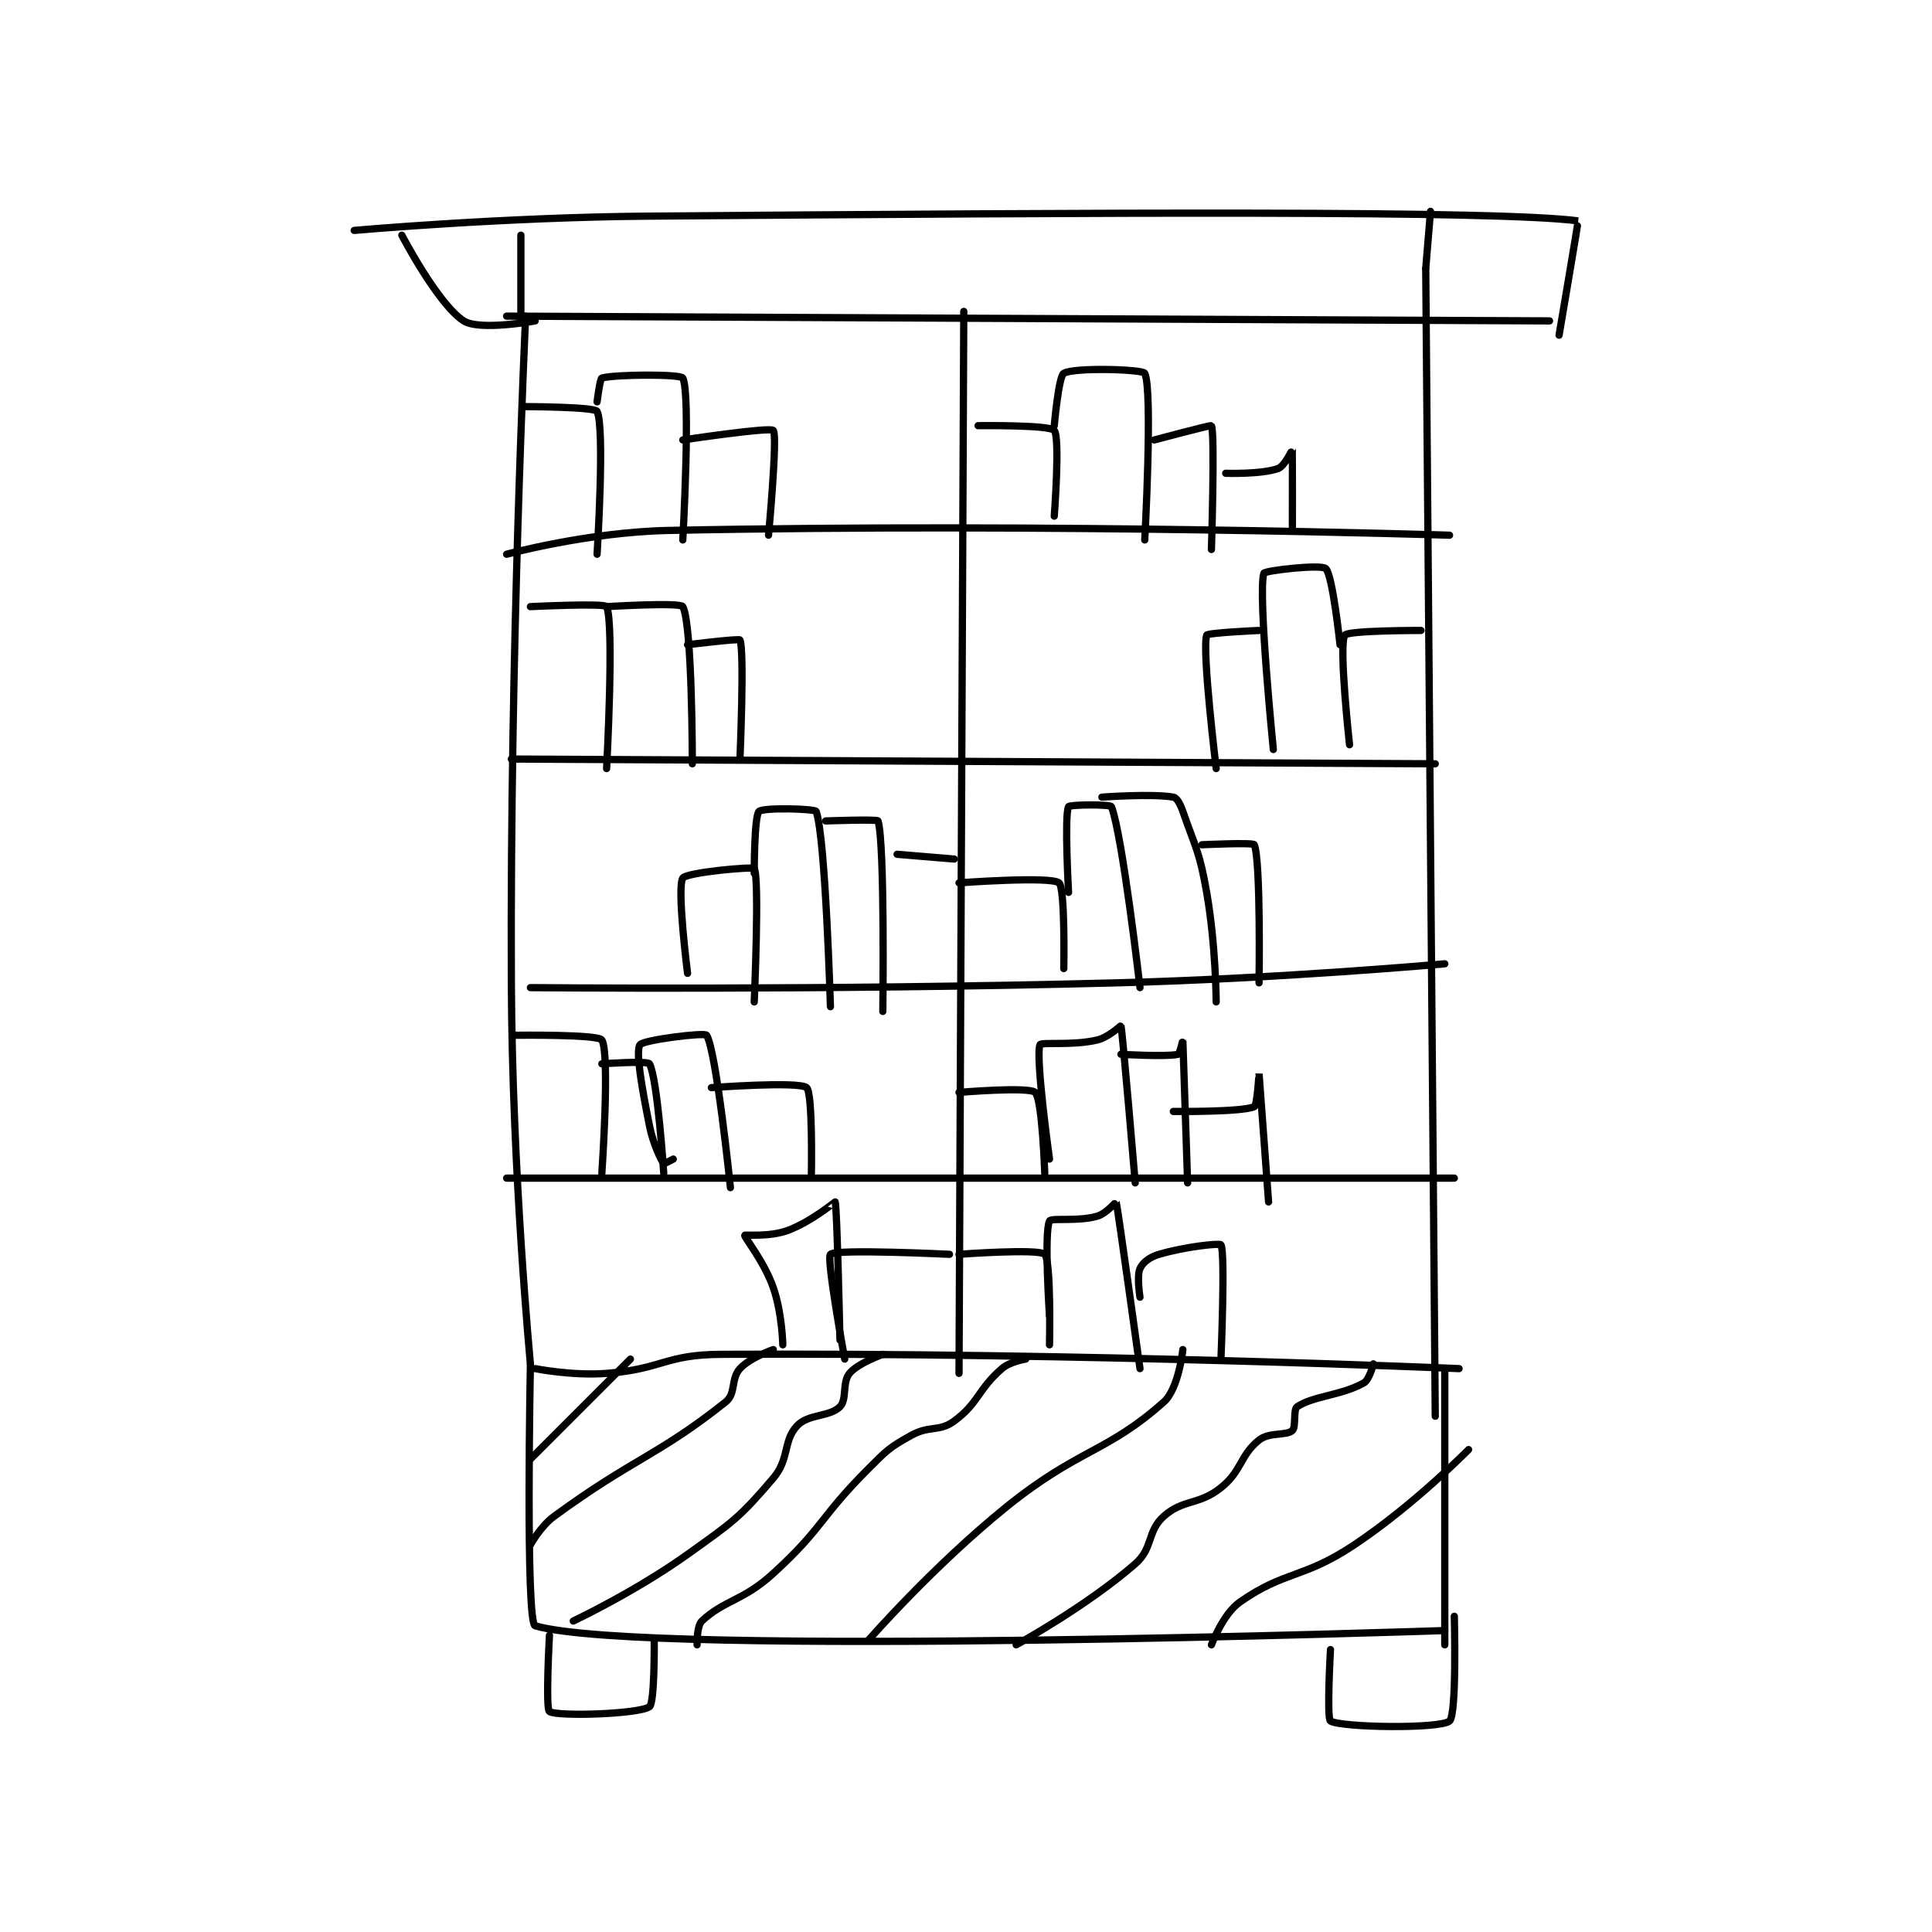 <?xml version="1.0" encoding="utf-8"?>
<!DOCTYPE svg PUBLIC "-//W3C//DTD SVG 1.1//EN" "http://www.w3.org/Graphics/SVG/1.1/DTD/svg11.dtd">
<svg viewBox="0 0 800 800" preserveAspectRatio="xMinYMin meet" xmlns="http://www.w3.org/2000/svg" version="1.1">
<g fill="none" stroke="black" stroke-linecap="round" stroke-linejoin="round" stroke-width="1.522">
<g transform="translate(146.665,87.52) scale(1.972) translate(-181,-117.417)">
<path id="0" d="M309 138.417 L308 361.417 "/>
<path id="1" d="M406 129.417 L408 370.417 "/>
<path id="2" d="M217 139.417 C217 139.417 213.683 209.603 214 279.417 C214.181 319.323 218 359.417 218 359.417 "/>
<path id="3" d="M213 139.417 L432 140.417 "/>
<path id="4" d="M219 140.417 C219 140.417 207.335 142.561 204 140.417 C198.537 136.905 191 122.417 191 122.417 "/>
<path id="5" d="M434 143.417 C434 143.417 438.075 119.426 438 119.417 C421.053 117.198 340.351 117.659 243 118.417 C212.035 118.658 181 121.417 181 121.417 "/>
<path id="6" d="M216 140.417 L216 122.417 "/>
<path id="7" d="M406 129.417 L407 117.417 "/>
<path id="8" d="M219 360.417 C219 360.417 226.779 361.972 234 361.417 C245.762 360.512 246.192 357.483 258 357.417 C334.18 356.991 413 360.417 413 360.417 "/>
<path id="9" d="M213 189.417 C213 189.417 230.153 184.757 247 184.417 C328.013 182.78 411 185.417 411 185.417 "/>
<path id="10" d="M214 232.417 L408 233.417 "/>
<path id="11" d="M218 280.417 C218 280.417 279.605 281.015 341 279.417 C375.486 278.519 410 275.417 410 275.417 "/>
<path id="12" d="M213 320.417 L412 320.417 "/>
<path id="13" d="M218 359.417 C218 359.417 216.944 413.817 219 414.417 C242.081 421.149 410 415.417 410 415.417 "/>
<path id="14" d="M410 360.417 L410 418.417 "/>
<path id="15" d="M222 416.417 C222 416.417 221.142 431.804 222 432.417 C223.523 433.505 240.685 432.995 243 431.417 C244.126 430.649 244 417.417 244 417.417 "/>
<path id="16" d="M386 419.417 C386 419.417 385.173 433.92 386 434.417 C388.298 435.795 409.01 436.101 411 434.417 C412.562 433.095 412 412.417 412 412.417 "/>
<path id="17" d="M218 379.417 L239 358.417 "/>
<path id="18" d="M218 397.417 C218 397.417 220.067 393.563 223 391.417 C239.731 379.175 244.753 378.741 259 367.417 C261.215 365.656 260.043 362.569 262 360.417 C264.085 358.124 269 356.417 269 356.417 "/>
<path id="19" d="M227 413.417 C227 413.417 239.963 407.3 251 399.417 C260.553 392.593 261.916 391.732 269 383.417 C272.45 379.367 271.016 375.614 274 372.417 C276.362 369.886 280.811 370.606 283 368.417 C284.516 366.901 283.443 363.32 285 361.417 C286.754 359.273 292 357.417 292 357.417 "/>
<path id="20" d="M253 418.417 C253 418.417 252.897 414.45 254 413.417 C258.726 408.986 262.62 409.25 269 403.417 C279.601 393.724 278.654 391.762 289 381.417 C292.941 377.475 293.352 376.999 298 374.417 C301.846 372.28 303.817 373.762 307 371.417 C312.141 367.629 311.97 364.776 317 360.417 C318.734 358.914 322 358.417 322 358.417 "/>
<path id="21" d="M289 417.417 C289 417.417 302.624 401.817 318 389.417 C333.126 377.218 339.056 378.07 351 367.417 C354.135 364.621 355 356.417 355 356.417 "/>
<path id="22" d="M320 418.417 C320 418.417 334.704 410.385 345 401.417 C348.805 398.103 347.466 394.558 351 391.417 C355.114 387.76 358.339 389.146 363 385.417 C367.439 381.865 366.982 378.631 371 375.417 C373.16 373.689 376.683 374.569 378 373.417 C378.809 372.709 378.14 368.99 379 368.417 C382.44 366.123 388.266 366.079 393 363.417 C394.197 362.744 395 359.417 395 359.417 "/>
<path id="23" d="M361 418.417 C361 418.417 363.398 411.938 367 409.417 C376.487 402.776 380.216 404.606 391 397.417 C403.582 389.029 415 377.417 415 377.417 "/>
<path id="24" d="M217 158.417 C217 158.417 231.54 158.465 232 159.417 C233.672 162.873 232 189.417 232 189.417 "/>
<path id="25" d="M232 157.417 C232 157.417 232.603 152.527 233 152.417 C235.822 151.633 249.575 151.567 250 152.417 C251.7 155.817 250 186.417 250 186.417 "/>
<path id="26" d="M250 165.417 C250 165.417 268.322 162.663 269 163.417 C269.948 164.47 268 185.417 268 185.417 "/>
<path id="27" d="M312 162.417 C312 162.417 326.994 162.222 328 163.417 C329.251 164.903 328 181.417 328 181.417 "/>
<path id="28" d="M328 162.417 C328 162.417 328.911 152.047 330 151.417 C332.212 150.136 346.594 150.582 347 151.417 C348.719 154.957 347 186.417 347 186.417 "/>
<path id="29" d="M349 165.417 C349 165.417 360.904 162.233 361 162.417 C361.765 163.882 361 188.417 361 188.417 "/>
<path id="30" d="M364 172.417 C364 172.417 371.489 172.671 375 171.417 C376.369 170.928 377.996 167.401 378 167.417 C378.019 167.497 378 184.417 378 184.417 "/>
<path id="31" d="M405 205.417 C405 205.417 389.642 205.39 389 206.417 C387.695 208.505 390 229.417 390 229.417 "/>
<path id="32" d="M388 208.417 C388 208.417 386.471 193.796 385 192.417 C384.014 191.492 372.166 192.842 372 193.417 C370.728 197.811 374 230.417 374 230.417 "/>
<path id="33" d="M371 205.417 C371 205.417 360.162 205.894 360 206.417 C358.993 209.66 362 234.417 362 234.417 "/>
<path id="34" d="M308 258.417 C308 258.417 327.248 256.983 329 258.417 C330.312 259.49 330 276.417 330 276.417 "/>
<path id="35" d="M331 260.417 C331 260.417 330.1 244.217 331 242.417 C331.225 241.967 339.797 241.903 340 242.417 C342.303 248.25 346 280.417 346 280.417 "/>
<path id="36" d="M338 240.417 C338 240.417 348.605 239.641 353 240.417 C353.741 240.548 354.449 241.842 355 243.417 C357.792 251.395 358.512 251.916 360 260.417 C361.943 271.522 362 283.417 362 283.417 "/>
<path id="37" d="M359 250.417 C359 250.417 369.785 249.897 370 250.417 C371.39 253.776 371 279.417 371 279.417 "/>
<path id="38" d="M218 200.417 C218 200.417 233.637 199.646 234 200.417 C235.637 203.896 234 234.417 234 234.417 "/>
<path id="39" d="M234 200.417 C234 200.417 249.484 199.471 250 200.417 C252.015 204.11 252 233.417 252 233.417 "/>
<path id="40" d="M251 208.417 C251 208.417 261.842 207.071 262 207.417 C262.979 209.553 262 232.417 262 232.417 "/>
<path id="41" d="M251 277.417 C251 277.417 248.715 259.435 250 257.417 C250.766 256.213 264.729 254.947 265 255.417 C266.141 257.394 265 283.417 265 283.417 "/>
<path id="42" d="M265 256.417 C265 256.417 264.986 244.431 266 243.417 C266.87 242.547 277.796 242.859 278 243.417 C279.955 248.76 281 284.417 281 284.417 "/>
<path id="43" d="M280 245.417 C280 245.417 290.881 245.019 291 245.417 C292.457 250.272 292 285.417 292 285.417 "/>
<path id="44" d="M295 252.417 L307 253.417 "/>
<path id="45" d="M215 290.417 C215 290.417 232.24 290.193 233 291.417 C234.747 294.231 233 319.417 233 319.417 "/>
<path id="46" d="M233 296.417 C233 296.417 242.614 295.734 243 296.417 C244.686 299.401 246 319.417 246 319.417 "/>
<path id="47" d="M248 316.417 C248 316.417 246.02 317.445 246 317.417 C245.519 316.744 243.803 313.432 243 309.417 C241.375 301.293 240.067 293.893 241 292.417 C241.643 291.399 254.602 289.788 255 290.417 C257.039 293.637 260 322.417 260 322.417 "/>
<path id="48" d="M256 301.417 C256 301.417 274.394 300.041 276 301.417 C277.319 302.547 277 319.417 277 319.417 "/>
<path id="49" d="M308 302.417 C308 302.417 322.681 301.171 324 302.417 C325.488 303.822 326 319.417 326 319.417 "/>
<path id="50" d="M327 316.417 C327 316.417 324 294.917 325 292.417 C325.25 291.792 331.784 292.644 337 291.417 C339.433 290.844 341.983 288.354 342 288.417 C342.336 289.677 345 321.417 345 321.417 "/>
<path id="51" d="M342 294.417 C342 294.417 351.533 294.986 354 294.417 C354.348 294.336 355 291.415 355 291.417 C355.001 291.431 356 321.417 356 321.417 "/>
<path id="52" d="M353 306.417 C353 306.417 367.381 306.581 370 305.417 C370.617 305.142 371 298.416 371 298.417 C371 298.418 373 325.417 373 325.417 "/>
<path id="53" d="M306 336.417 C306 336.417 282.169 335.248 281 336.417 C280.112 337.305 284 358.417 284 358.417 "/>
<path id="54" d="M283 354.417 C283 354.417 282.381 326.213 282 325.417 C281.984 325.384 276.898 329.612 272 331.417 C268.242 332.801 263.037 332.269 263 332.417 C262.892 332.848 267.08 337.898 269 343.417 C270.862 348.77 271 355.417 271 355.417 "/>
<path id="55" d="M308 336.417 C308 336.417 324.754 335.17 326 336.417 C327.385 337.801 327 355.417 327 355.417 "/>
<path id="56" d="M327 349.417 C327 349.417 325.827 331.88 327 329.417 C327.338 328.707 332.906 329.586 337 328.417 C338.933 327.864 340.983 325.358 341 325.417 C341.32 326.553 346 360.417 346 360.417 "/>
<path id="57" d="M346 345.417 C346 345.417 345.287 341.02 346 339.417 C346.567 338.14 348.011 337.002 350 336.417 C355.537 334.788 362.776 334.038 363 334.417 C363.945 336.015 363 358.417 363 358.417 "/>
</g>
</g>
</svg>
